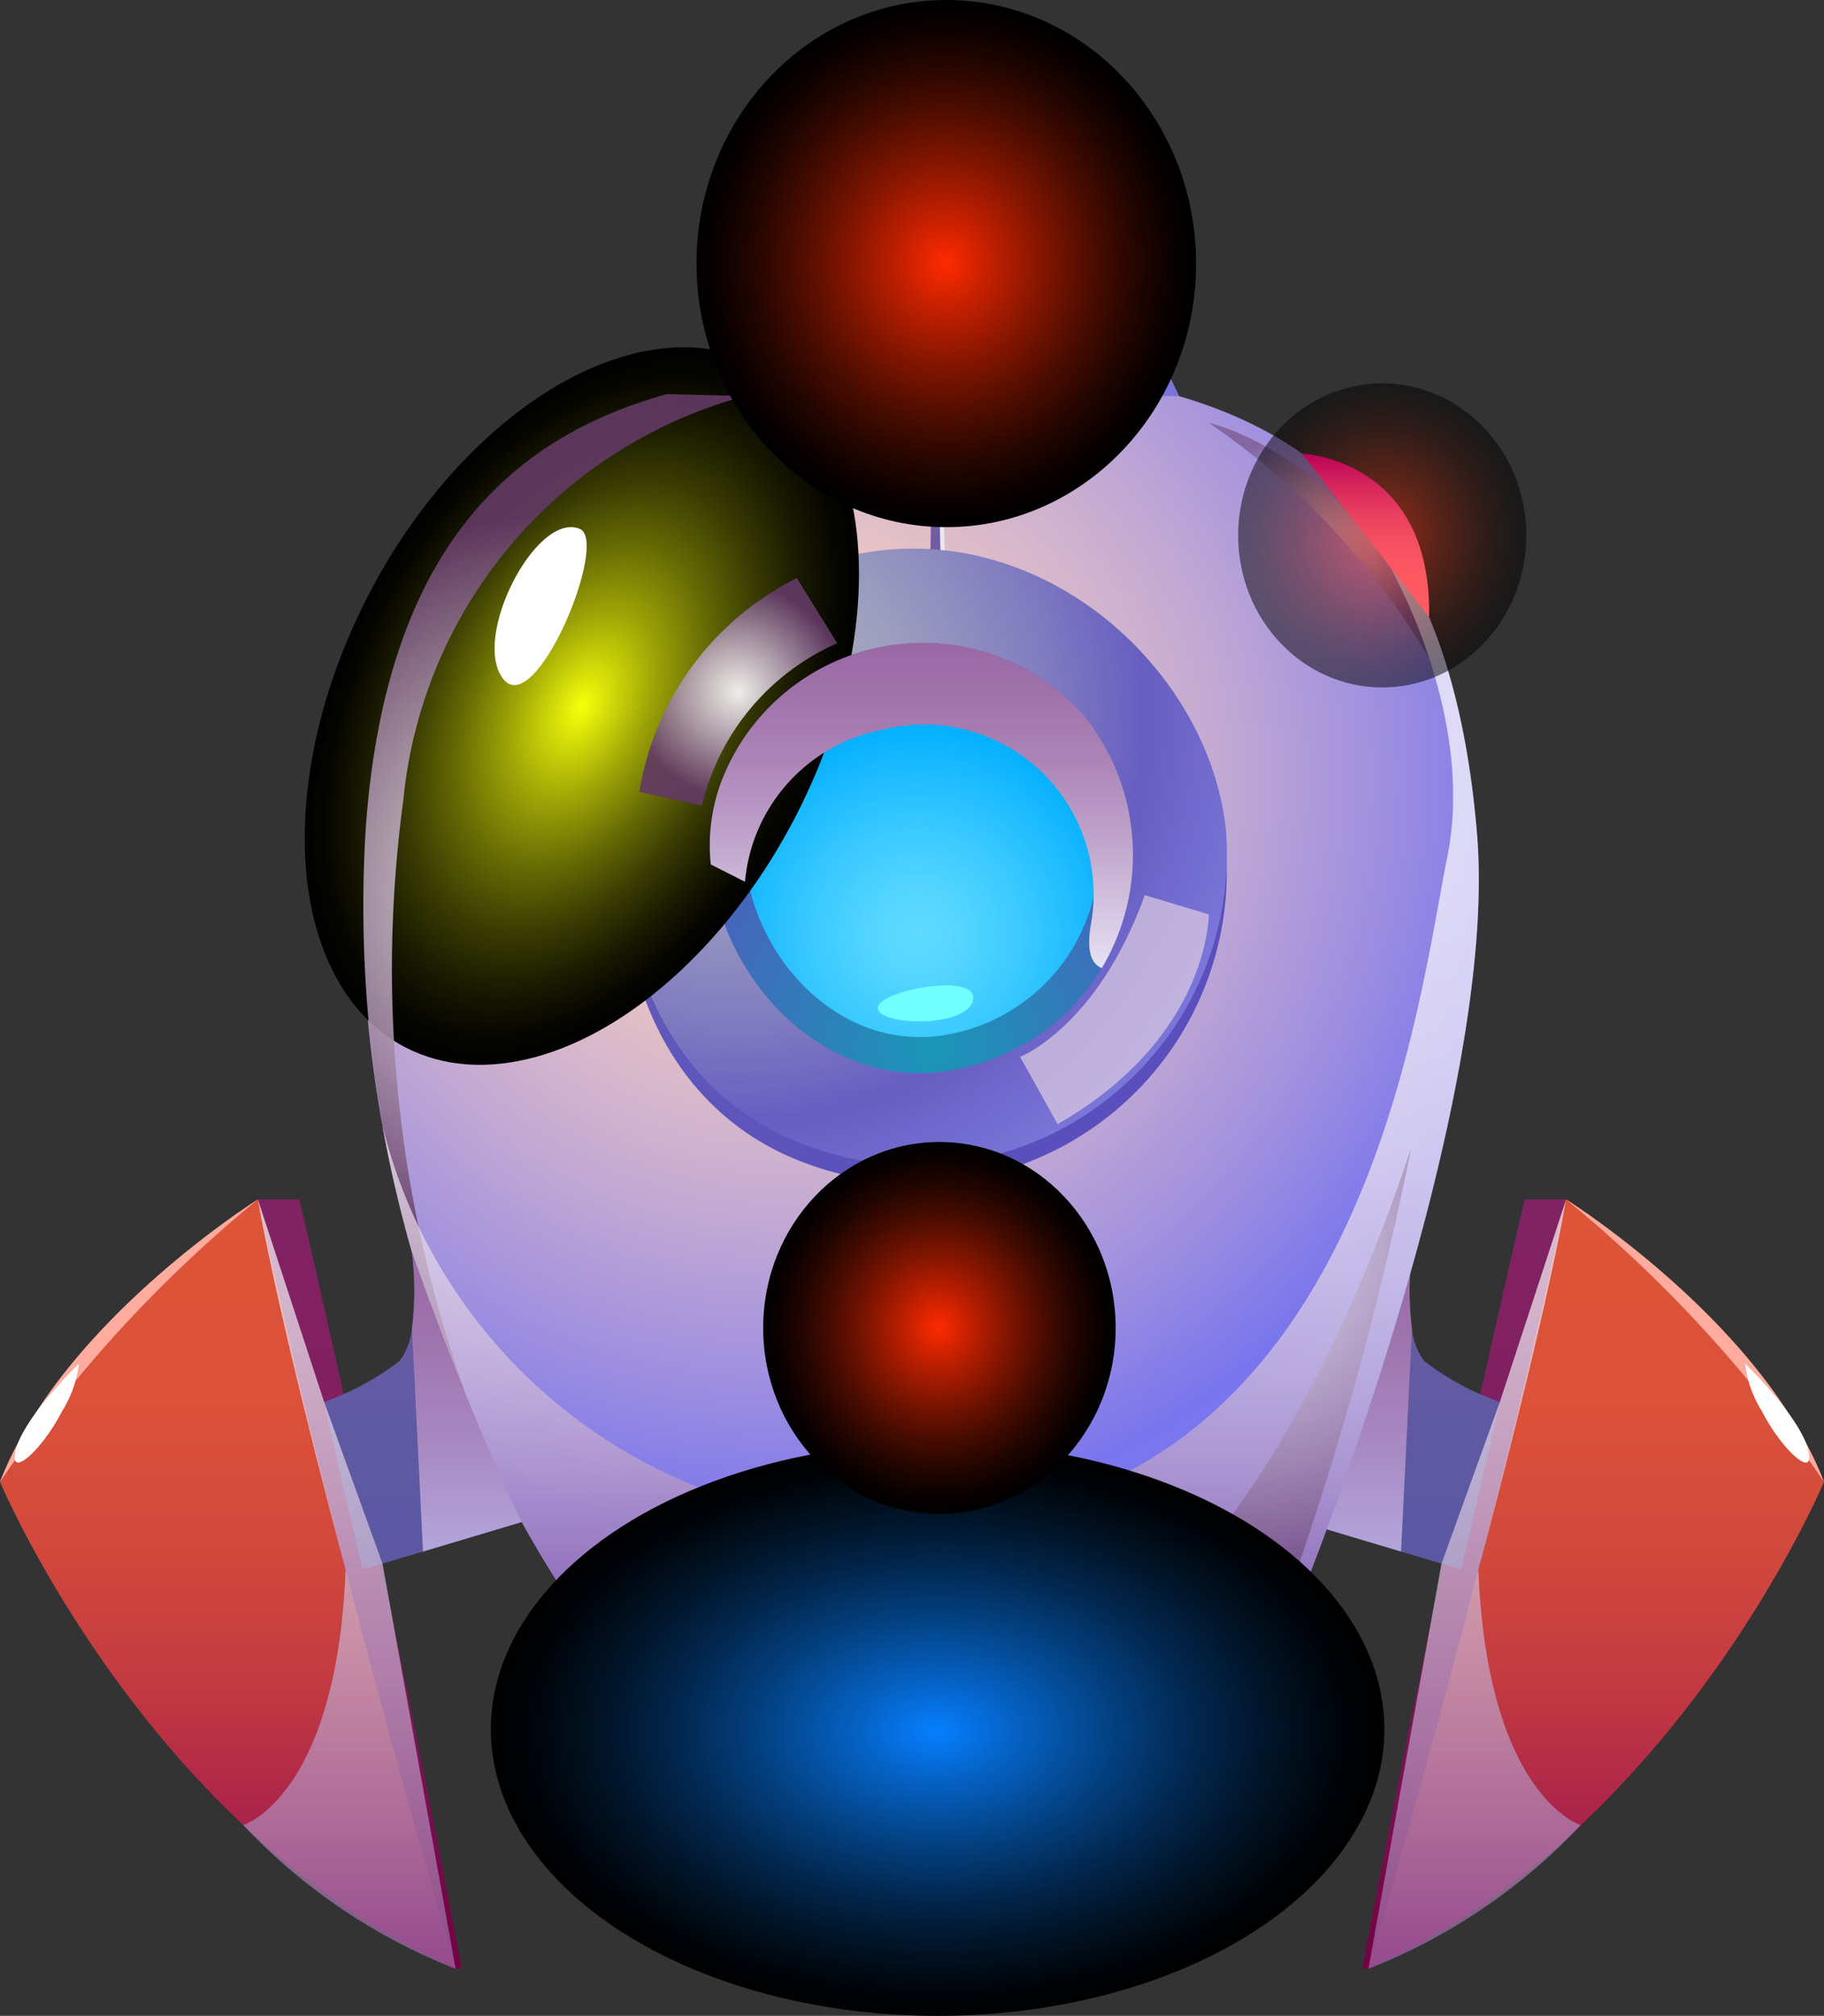 <svg xmlns="http://www.w3.org/2000/svg" xmlns:xlink="http://www.w3.org/1999/xlink" viewBox="0 0 39.205 43.311"><rect x="0" y="0" width="39.205" height="43.311" fill="#333333" stroke="none"/><defs><style>.cls-1{isolation:isolate;}.cls-10,.cls-11,.cls-12,.cls-13,.cls-14,.cls-15,.cls-16,.cls-17,.cls-18,.cls-19,.cls-2,.cls-20,.cls-21,.cls-23,.cls-24,.cls-25,.cls-26,.cls-27,.cls-28,.cls-29,.cls-3,.cls-30,.cls-31,.cls-32,.cls-33,.cls-34,.cls-35,.cls-36,.cls-37,.cls-39,.cls-4,.cls-40,.cls-41,.cls-44,.cls-45,.cls-5,.cls-6,.cls-7,.cls-8,.cls-9{fill-rule:evenodd;}.cls-2{fill:url(#Áåçûìÿííûé_ãðàäèåíò_230);}.cls-3{fill:url(#Áåçûìÿííûé_ãðàäèåíò_142);}.cls-4{fill:url(#Áåçûìÿííûé_ãðàäèåíò_119);}.cls-24,.cls-25,.cls-26,.cls-36,.cls-5{opacity:0.71;}.cls-24,.cls-25,.cls-26,.cls-28,.cls-33,.cls-36,.cls-5,.cls-7{mix-blend-mode:multiply;}.cls-5{fill:url(#Áåçûìÿííûé_ãðàäèåíò_4);}.cls-6{fill:#ffac9f;}.cls-7{fill:url(#Áåçûìÿííûé_ãðàäèåíò_210);}.cls-8{fill:#fff;}.cls-9{fill:url(#Áåçûìÿííûé_ãðàäèåíò_230-2);}.cls-10{fill:url(#Áåçûìÿííûé_ãðàäèåíò_142-2);}.cls-11{fill:url(#Áåçûìÿííûé_ãðàäèåíò_162);}.cls-12,.cls-22,.cls-23,.cls-29,.cls-30,.cls-31,.cls-32,.cls-35,.cls-37,.cls-38,.cls-42,.cls-43,.cls-46{mix-blend-mode:screen;}.cls-12{fill:url(#Áåçûìÿííûé_ãðàäèåíò_13);}.cls-13{fill:url(#Áåçûìÿííûé_ãðàäèåíò_119-2);}.cls-14{fill:url(#Áåçûìÿííûé_ãðàäèåíò_72);}.cls-15{fill:url(#Áåçûìÿííûé_ãðàäèåíò_72-2);}.cls-16{fill:url(#Áåçûìÿííûé_ãðàäèåíò_91);}.cls-17{fill:url(#Áåçûìÿííûé_ãðàäèåíò_72-3);}.cls-18{fill:url(#Áåçûìÿííûé_ãðàäèåíò_220);}.cls-19{fill:url(#Áåçûìÿííûé_ãðàäèåíò_184);}.cls-20{fill:url(#Áåçûìÿííûé_ãðàäèåíò_72-4);}.cls-21{fill:url(#Áåçûìÿííûé_ãðàäèåíò_119-3);}.cls-22{fill:url(#Áåçûìÿííûé_ãðàäèåíò_158);}.cls-23,.cls-35{opacity:0.91;}.cls-23{fill:url(#Áåçûìÿííûé_ãðàäèåíò_494);}.cls-24{fill:url(#Áåçûìÿííûé_ãðàäèåíò_190);}.cls-25{fill:url(#Áåçûìÿííûé_ãðàäèåíò_195);}.cls-26{fill:url(#Áåçûìÿííûé_ãðàäèåíò_4-2);}.cls-27{fill:url(#Áåçûìÿííûé_ãðàäèåíò_184-2);}.cls-28{fill:url(#Áåçûìÿííûé_ãðàäèåíò_210-2);}.cls-29{fill:url(#Áåçûìÿííûé_ãðàäèåíò_494-2);}.cls-30{fill:url(#Áåçûìÿííûé_ãðàäèåíò_494-3);}.cls-31{fill:url(#Áåçûìÿííûé_ãðàäèåíò_494-4);}.cls-32,.cls-37,.cls-43{opacity:0.5;}.cls-32{fill:url(#Áåçûìÿííûé_ãðàäèåíò_494-5);}.cls-33{fill:url(#Áåçûìÿííûé_ãðàäèåíò_214);}.cls-34{fill:#72ffff;}.cls-35{fill:url(#Áåçûìÿííûé_ãðàäèåíò_494-6);}.cls-36{fill:#ddcce0;}.cls-37{fill:url(#Áåçûìÿííûé_ãðàäèåíò_494-7);}.cls-38{fill:url(#Áåçûìÿííûé_ãðàäèåíò_223);}.cls-39{fill:url(#Áåçûìÿííûé_ãðàäèåíò_242);}.cls-40{fill:url(#Áåçûìÿííûé_ãðàäèåíò_119-4);}.cls-41{fill:url(#Áåçûìÿííûé_ãðàäèåíò_119-5);}.cls-42{fill:url(#Áåçûìÿííûé_ãðàäèåíò_249);}.cls-43{fill:url(#Áåçûìÿííûé_ãðàäèåíò_249-2);}.cls-44{fill:url(#Áåçûìÿííûé_ãðàäèåíò_242-2);}.cls-45{fill:url(#Áåçûìÿííûé_ãðàäèåíò_242-3);}.cls-46{fill:url(#Áåçûìÿííûé_ãðàäèåíò_249-3);}</style><linearGradient id="Áåçûìÿííûé_ãðàäèåíò_230" x1="-453.822" y1="42.299" x2="-453.822" y2="25.769" gradientTransform="matrix(-1, 0, 0, 1, -419.513, 0)" gradientUnits="userSpaceOnUse"><stop offset="0" stop-color="#860057"/><stop offset="0.026" stop-color="#8c0555"/><stop offset="0.186" stop-color="#a9224b"/><stop offset="0.355" stop-color="#c13842"/><stop offset="0.536" stop-color="#d1483d"/><stop offset="0.736" stop-color="#db5139"/><stop offset="0.994" stop-color="#de5438"/></linearGradient><linearGradient id="Áåçûìÿííûé_ãðàäèåíò_142" x1="-450.986" y1="42.299" x2="-450.986" y2="25.769" gradientTransform="matrix(-1, 0, 0, 1, -419.513, 0)" gradientUnits="userSpaceOnUse"><stop offset="0" stop-color="#720043"/><stop offset="0.058" stop-color="#740547"/><stop offset="0.322" stop-color="#7b1557"/><stop offset="0.616" stop-color="#801f60"/><stop offset="0.994" stop-color="#812263"/></linearGradient><linearGradient id="Áåçûìÿííûé_ãðàäèåíò_119" x1="-449.627" y1="33.724" x2="-449.627" y2="26.899" gradientTransform="matrix(-1, 0, 0, 1, -419.513, 0)" gradientUnits="userSpaceOnUse"><stop offset="0" stop-color="#5b58a3"/><stop offset="0.439" stop-color="#5f59a3"/><stop offset="0.848" stop-color="#6a5ca2"/><stop offset="0.994" stop-color="#705ea2"/></linearGradient><linearGradient id="Áåçûìÿííûé_ãðàäèåíò_4" x1="-451.207" y1="42.299" x2="-451.207" y2="25.769" gradientTransform="matrix(-1, 0, 0, 1, -419.513, 0)" gradientUnits="userSpaceOnUse"><stop offset="0" stop-color="#9a69a4"/><stop offset="0.401" stop-color="#c6abcc"/><stop offset="0.807" stop-color="#efe7f1"/><stop offset="1" stop-color="#fff"/></linearGradient><linearGradient id="Áåçûìÿííûé_ãðàäèåíò_210" x1="-448.684" y1="33.338" x2="-448.684" y2="26.899" gradientTransform="matrix(-1, 0, 0, 1, -419.513, 0)" gradientUnits="userSpaceOnUse"><stop offset="0" stop-color="#b3a6db"/><stop offset="0.413" stop-color="#a685be"/><stop offset="0.766" stop-color="#9d71ab"/><stop offset="1" stop-color="#9a69a4"/></linearGradient><linearGradient id="Áåçûìÿííûé_ãðàäèåíò_230-2" x1="4.897" y1="42.299" x2="4.897" y2="25.769" gradientTransform="matrix(1, 0, 0, 1, 0, 0)" xlink:href="#Áåçûìÿííûé_ãðàäèåíò_230"/><linearGradient id="Áåçûìÿííûé_ãðàäèåíò_142-2" x1="7.732" y1="42.299" x2="7.732" y2="25.769" gradientTransform="matrix(1, 0, 0, 1, 0, 0)" xlink:href="#Áåçûìÿííûé_ãðàäèåíò_142"/><radialGradient id="Áåçûìÿííûé_ãðàäèåíò_162" cx="16.733" cy="16.68" r="21.437" gradientUnits="userSpaceOnUse"><stop offset="0" stop-color="#ffd5bd"/><stop offset="0.103" stop-color="#f8d0bf"/><stop offset="0.253" stop-color="#e5c2c6"/><stop offset="0.43" stop-color="#c5abd2"/><stop offset="0.627" stop-color="#9a8ce1"/><stop offset="0.754" stop-color="#7a75ed"/><stop offset="0.975" stop-color="#7a82ed"/></radialGradient><linearGradient id="Áåçûìÿííûé_ãðàäèåíò_13" x1="20.295" y1="34.223" x2="20.295" y2="8.471" gradientUnits="userSpaceOnUse"><stop offset="0" stop-color="#623964"/><stop offset="1" stop-color="#fff"/></linearGradient><linearGradient id="Áåçûìÿííûé_ãðàäèåíò_119-2" x1="13.378" y1="29.568" x2="25.531" y2="14.669" gradientTransform="matrix(1, 0, 0, 1, 0, 0)" xlink:href="#Áåçûìÿííûé_ãðàäèåíò_119"/><radialGradient id="Áåçûìÿííûé_ãðàäèåíò_72" cx="16.547" cy="7.596" r="7.154" gradientUnits="userSpaceOnUse"><stop offset="0" stop-color="#b1b5bd"/><stop offset="0.137" stop-color="#abaebd"/><stop offset="0.336" stop-color="#9b9bbf"/><stop offset="0.57" stop-color="#817cc0"/><stop offset="0.754" stop-color="#685ec2"/><stop offset="0.975" stop-color="#7a75d8"/></radialGradient><radialGradient id="Áåçûìÿííûé_ãðàäèåíò_72-2" cx="17.896" cy="6.647" r="4.339" xlink:href="#Áåçûìÿííûé_ãðàäèåíò_72"/><radialGradient id="Áåçûìÿííûé_ãðàäèåíò_91" cx="15.878" cy="15.704" r="11.58" gradientUnits="userSpaceOnUse"><stop offset="0.025" stop-color="#6a64b8"/><stop offset="0.939" stop-color="#5a4fbc"/></radialGradient><radialGradient id="Áåçûìÿííûé_ãðàäèåíò_72-3" cx="15.881" cy="15.317" r="11.58" xlink:href="#Áåçûìÿííûé_ãðàäèåíò_72"/><radialGradient id="Áåçûìÿííûé_ãðàäèåíò_220" cx="20.055" cy="22.477" r="8.09" gradientUnits="userSpaceOnUse"><stop offset="0.025" stop-color="#1b95b8"/><stop offset="0.939" stop-color="#5a4fbc"/></radialGradient><radialGradient id="Áåçûìÿííûé_ãðàäèåíò_184" cx="19.718" cy="20.084" r="4.628" gradientUnits="userSpaceOnUse"><stop offset="0.006" stop-color="#60dbff"/><stop offset="0.182" stop-color="#56d6ff"/><stop offset="0.479" stop-color="#3ccaff"/><stop offset="0.857" stop-color="#12b6ff"/><stop offset="1" stop-color="#00aeff"/></radialGradient><radialGradient id="Áåçûìÿííûé_ãðàäèåíò_72-4" cx="15.318" cy="35.083" r="10.171" xlink:href="#Áåçûìÿííûé_ãðàäèåíò_72"/><linearGradient id="Áåçûìÿííûé_ãðàäèåíò_119-3" x1="9.092" y1="33.724" x2="9.092" y2="26.899" gradientTransform="matrix(1, 0, 0, 1, 0, 0)" xlink:href="#Áåçûìÿííûé_ãðàäèåíò_119"/><radialGradient id="Áåçûìÿííûé_ãðàäèåíò_158" cx="-3.251" cy="-82.423" r="6.258" gradientTransform="matrix(0, 0.826, -1.319, 0, -96.223, 17.856)" gradientUnits="userSpaceOnUse"><stop offset="0.006" stop-color="#f4ff09"/><stop offset="0.066" stop-color="#dfe908"/><stop offset="0.267" stop-color="#9ca306"/><stop offset="0.457" stop-color="#646904"/><stop offset="0.631" stop-color="#393c02"/><stop offset="0.785" stop-color="#1a1b01"/><stop offset="0.913" stop-color="#070700"/><stop offset="1"/></radialGradient><radialGradient id="Áåçûìÿííûé_ãðàäèåíò_494" cx="11.905" cy="19.232" r="8.145" gradientUnits="userSpaceOnUse"><stop offset="0" stop-color="#fff"/><stop offset="1" stop-color="#623964"/></radialGradient><linearGradient id="Áåçûìÿííûé_ãðàäèåíò_190" x1="20.004" y1="34.222" x2="20.004" y2="10.212" gradientUnits="userSpaceOnUse"><stop offset="0" stop-color="#9a69a4"/><stop offset="0.039" stop-color="#a87eb1"/><stop offset="0.113" stop-color="#bfa1c6"/><stop offset="0.196" stop-color="#d3bed8"/><stop offset="0.286" stop-color="#e3d6e6"/><stop offset="0.388" stop-color="#f0e8f1"/><stop offset="0.509" stop-color="#f8f5f9"/><stop offset="0.667" stop-color="#fefdfe"/><stop offset="1" stop-color="#fff"/></linearGradient><linearGradient id="Áåçûìÿííûé_ãðàäèåíò_195" x1="19.897" y1="35.221" x2="19.897" y2="34.223" gradientUnits="userSpaceOnUse"><stop offset="0" stop-color="#fff"/><stop offset="0.197" stop-color="#e4d6e6"/><stop offset="0.456" stop-color="#c4a8ca"/><stop offset="0.686" stop-color="#ad85b5"/><stop offset="0.875" stop-color="#9f71a9"/><stop offset="1" stop-color="#9a69a4"/></linearGradient><linearGradient id="Áåçûìÿííûé_ãðàäèåíò_4-2" x1="7.511" y1="42.299" x2="7.511" y2="25.769" gradientTransform="matrix(1, 0, 0, 1, 0, 0)" xlink:href="#Áåçûìÿííûé_ãðàäèåíò_4"/><radialGradient id="Áåçûìÿííûé_ãðàäèåíò_184-2" cx="20.023" cy="37.676" r="5.552" xlink:href="#Áåçûìÿííûé_ãðàäèåíò_184"/><linearGradient id="Áåçûìÿííûé_ãðàäèåíò_210-2" x1="10.034" y1="33.338" x2="10.034" y2="26.899" gradientTransform="matrix(1, 0, 0, 1, 0, 0)" xlink:href="#Áåçûìÿííûé_ãðàäèåíò_210"/><radialGradient id="Áåçûìÿííûé_ãðàäèåíò_494-2" cx="17.348" cy="7.945" r="1.168" xlink:href="#Áåçûìÿííûé_ãðàäèåíò_494"/><radialGradient id="Áåçûìÿííûé_ãðàäèåíò_494-3" cx="18.57" cy="6.891" r="0.944" xlink:href="#Áåçûìÿííûé_ãðàäèåíò_494"/><radialGradient id="Áåçûìÿííûé_ãðàäèåíò_494-4" cx="16.744" cy="35.046" r="1.258" xlink:href="#Áåçûìÿííûé_ãðàäèåíò_494"/><radialGradient id="Áåçûìÿííûé_ãðàäèåíò_494-5" cx="26.182" cy="27.165" r="6.49" xlink:href="#Áåçûìÿííûé_ãðàäèåíò_494"/><linearGradient id="Áåçûìÿííûé_ãðàäèåíò_214" x1="19.802" y1="20.803" x2="19.802" y2="13.822" gradientUnits="userSpaceOnUse"><stop offset="0" stop-color="#e7e3f4"/><stop offset="0.073" stop-color="#dfd6ec"/><stop offset="0.372" stop-color="#c1a7cd"/><stop offset="0.637" stop-color="#ac85b7"/><stop offset="0.856" stop-color="#9f71a9"/><stop offset="1" stop-color="#9a69a4"/></linearGradient><radialGradient id="Áåçûìÿííûé_ãðàäèåíò_494-6" cx="15.87" cy="14.866" r="2.292" xlink:href="#Áåçûìÿííûé_ãðàäèåíò_494"/><radialGradient id="Áåçûìÿííûé_ãðàäèåíò_494-7" cx="28.35" cy="11.612" r="2.45" xlink:href="#Áåçûìÿííûé_ãðàäèåíò_494"/><radialGradient id="Áåçûìÿííûé_ãðàäèåíò_223" cx="-311.513" cy="132.894" r="5.761" gradientTransform="translate(539.414 -104.869) scale(1.667 1.069)" gradientUnits="userSpaceOnUse"><stop offset="0" stop-color="#067fff"/><stop offset="0.173" stop-color="#0562c5"/><stop offset="0.399" stop-color="#034080"/><stop offset="0.602" stop-color="#022449"/><stop offset="0.777" stop-color="#011121"/><stop offset="0.915" stop-color="#000409"/><stop offset="1"/></radialGradient><linearGradient id="Áåçûìÿííûé_ãðàäèåíò_242" x1="20.037" y1="6.614" x2="20.037" y2="2.928" gradientUnits="userSpaceOnUse"><stop offset="0.006" stop-color="#ff5c63"/><stop offset="0.259" stop-color="#fd5963"/><stop offset="0.456" stop-color="#f54f61"/><stop offset="0.633" stop-color="#e93f5f"/><stop offset="0.8" stop-color="#d7275c"/><stop offset="0.957" stop-color="#c10a58"/><stop offset="1" stop-color="#ba0057"/></linearGradient><linearGradient id="Áåçûìÿííûé_ãðàäèåíò_119-4" x1="19.112" y1="29.947" x2="21.062" y2="27.556" gradientTransform="matrix(1, 0, 0, 1, 0, 0)" xlink:href="#Áåçûìÿííûé_ãðàäèåíò_119"/><linearGradient id="Áåçûìÿííûé_ãðàäèåíò_119-5" x1="-616.007" y1="29.991" x2="-613.997" y2="27.526" gradientTransform="matrix(-1, 0, 0, 1, -594.714, 0)" xlink:href="#Áåçûìÿííûé_ãðàäèåíò_119"/><radialGradient id="Áåçûìÿííûé_ãðàäèåíò_249" cx="-311.401" cy="76.48" r="3.221" gradientTransform="translate(539.414 -128.797) scale(1.667 1.758)" gradientUnits="userSpaceOnUse"><stop offset="0" stop-color="#ff2a00"/><stop offset="0.173" stop-color="#c52000"/><stop offset="0.399" stop-color="#801500"/><stop offset="0.602" stop-color="#490c00"/><stop offset="0.777" stop-color="#210500"/><stop offset="0.915" stop-color="#090100"/><stop offset="1"/></radialGradient><radialGradient id="Áåçûìÿííûé_ãðàäèåíò_249-2" cx="-305.78" cy="79.802" r="1.858" xlink:href="#Áåçûìÿííûé_ãðàäèåíò_249"/><linearGradient id="Áåçûìÿííûé_ãðàäèåíò_242-2" x1="29.353" y1="13.26" x2="29.353" y2="9.747" xlink:href="#Áåçûìÿííûé_ãðàäèåíò_242"/><linearGradient id="Áåçûìÿííûé_ãðàäèåíò_242-3" x1="20.192" y1="30.188" x2="20.192" y2="26.993" xlink:href="#Áåçûìÿííûé_ãðàäèåíò_242"/><radialGradient id="Áåçûìÿííûé_ãðàäèåíò_249-3" cx="-311.49" cy="89.488" r="2.272" xlink:href="#Áåçûìÿííûé_ãðàäèåíò_249"/></defs><title>Asset 16</title><g class="cls-1"><g id="Layer_2" data-name="Layer 2"><g id="Layer_1-2" data-name="Layer 1"><g id="aligned"><path class="cls-2" d="M33.662,25.769s4.166,2.8,5.543,6.069c0,0-3.164,7.542-9.793,10.461h0S31.16,34.551,33.662,25.769Z"/><path class="cls-3" d="M33.662,25.769h-.891s-1.9,8.019-3.487,16.514l.128.016S32.069,33.364,33.662,25.769Z"/><path class="cls-4" d="M27.988,32.7l2.126.635,1.294.386.831-3.6a5.788,5.788,0,0,1-1.625-.879,1.353,1.353,0,0,1-.265-.681,6.738,6.738,0,0,1,0-1.66C30.284,27.1,29.157,30.307,27.988,32.7Z"/><path class="cls-5" d="M33.976,39.211s-2.006-.609-2.2-5.486c0,0,1.358-5.011,1.886-7.956l-1.423,4.349L30.982,33.6l-1.57,8.7A12.555,12.555,0,0,0,33.976,39.211Z"/><path class="cls-6" d="M39.205,31.838a28.305,28.305,0,0,0-5.543-6.069S37.879,28.407,39.205,31.838Z"/><path class="cls-7" d="M27.988,32.7l2.126.635.235-4.779a6.738,6.738,0,0,1,0-1.66C30.284,27.1,29.157,30.307,27.988,32.7Z"/><path class="cls-8" d="M38.887,31.268c.047.467-.641-.2-1.02-.956a2.4,2.4,0,0,1-.356-1.013S38.816,30.556,38.887,31.268Z"/><path class="cls-9" d="M5.543,25.769S1.377,28.564,0,31.838c0,0,3.165,7.542,9.794,10.461h0S8.045,34.551,5.543,25.769Z"/><path class="cls-10" d="M5.543,25.769h.891s1.9,8.019,3.487,16.514l-.127.016S7.137,33.364,5.543,25.769Z"/><path class="cls-11" d="M27.994,34.222H12.131a24.149,24.149,0,0,1-2.308-4.491,28.513,28.513,0,0,1-1.6-5.533v0a25.67,25.67,0,0,1-.366-6.364c.423-6.066,3.155-8.44,6.477-9.361h.005A21.562,21.562,0,0,1,20.03,7.9c3.5,0,6.469.5,8.55,2.311l0,0c1.73,1.508,2.852,3.919,3.165,7.7C32.233,23.752,27.994,34.222,27.994,34.222Z"/><path class="cls-12" d="M20.078,8.471l-.049,25.752h.22a235.92,235.92,0,0,0-.113-25.75Z"/><path class="cls-13" d="M20.029,34.223s-.275-14.82.049-25.752l.058,0s.488,17.983-.045,25.75Z"/><path class="cls-14" d="M14.479,8.431l.388-.734a30.784,30.784,0,0,1,10.041-.1l.437.913Z"/><path class="cls-15" d="M16.648,7.428l.446-.853a15.624,15.624,0,0,1,5.87.172l.239.665Z"/><path class="cls-16" d="M16.333,13.087c-4,2.292-4.125,10.114,1.065,11.933a6.686,6.686,0,0,0,8.952-6.777C25.938,14.169,21.059,10.38,16.333,13.087Z"/><path class="cls-17" d="M16.336,12.7c-4,2.292-4.126,10.113,1.064,11.933a6.687,6.687,0,0,0,8.953-6.777C25.94,13.782,21.062,9.992,16.336,12.7Z"/><path class="cls-18" d="M23.683,20.8A4.645,4.645,0,0,1,20.869,22.9c-2.93.821-5.358-1.755-5.593-4.321a3.9,3.9,0,0,1,.33-2.028A4.632,4.632,0,0,1,23.3,15.375,4.772,4.772,0,0,1,23.683,20.8Z"/><path class="cls-19" d="M16.3,16.842c-1.156,2.456,1.283,6.185,4.4,5.31a3.936,3.936,0,0,0,2.028-6.29A3.873,3.873,0,0,0,16.3,16.842Z"/><polygon class="cls-20" points="13.412 34.223 13.985 35.943 26.017 35.917 26.382 34.223 13.412 34.223"/><path class="cls-21" d="M11.217,32.7l-2.125.635-1.3.386-.831-3.6a5.788,5.788,0,0,0,1.625-.879,1.353,1.353,0,0,0,.265-.681,6.738,6.738,0,0,0,0-1.66C8.921,27.1,10.048,30.307,11.217,32.7Z"/><ellipse class="cls-22" cx="12.507" cy="15.169" rx="8.256" ry="5.171" transform="translate(-6.713 19.309) rotate(-62.649)"/><path class="cls-23" d="M8.668,17.2a27.046,27.046,0,0,0,1.357,12.791l-.2-.263a27.146,27.146,0,0,1-1.966-11.9c.423-6.066,3.155-8.44,6.477-9.361h.005l1.673.042A9.992,9.992,0,0,0,8.668,17.2Z"/><path class="cls-24" d="M27.994,34.222H12.131a24.149,24.149,0,0,1-2.308-4.491,28.513,28.513,0,0,1-1.6-5.533,11.255,11.255,0,0,0,11.07,8.541c9.962.094,11.147-11.04,11.813-14.32s-1.44-7.015-2.524-8.207c1.73,1.508,2.852,3.919,3.165,7.7C32.233,23.752,27.994,34.222,27.994,34.222Z"/><path class="cls-25" d="M13.745,35.221a19.16,19.16,0,0,1,6.6-.743c4.393.095,5.827.743,5.827.743l.215-1H13.412Z"/><path class="cls-8" d="M12.462,11.363c-.939-.386-2.34,2.344-1.644,3.226S13.1,11.626,12.462,11.363Z"/><path class="cls-26" d="M5.229,39.211s2.006-.609,2.2-5.486c0,0-1.358-5.011-1.886-7.956l1.423,4.349L8.223,33.6l1.571,8.7A12.554,12.554,0,0,1,5.229,39.211Z"/><path class="cls-27" d="M14.961,35.94s1.391,2.428,5.334,2.428c4.053,0,5.05-2.425,5.05-2.425Z"/><path class="cls-6" d="M0,31.838a28.335,28.335,0,0,1,5.543-6.069S1.326,28.407,0,31.838Z"/><path class="cls-28" d="M11.217,32.7l-2.125.635-.236-4.779a6.738,6.738,0,0,0,0-1.66C8.921,27.1,10.048,30.307,11.217,32.7Z"/><path class="cls-29" d="M16.012,7.5l-.229.967L18.7,8.462l.214-1.04S16.916,7.4,16.012,7.5Z"/><path class="cls-30" d="M17.348,7.42l.239-.911a16.555,16.555,0,0,1,2.205-.144l-.155,1.063Z"/><polygon class="cls-31" points="15.166 34.223 15.522 35.869 18.321 35.869 18.321 34.222 15.166 34.223"/><path class="cls-32" d="M25.207,34.034s2.815-2.434,5.123-9.36a68.936,68.936,0,0,1-2.561,9.36Z"/><path class="cls-33" d="M23.683,20.8c-.216-.083-.323-.343-.248-.869a3.648,3.648,0,0,0-4.522-4.241,3.651,3.651,0,0,0-2.9,3.255l-.736-.373a3.9,3.9,0,0,1,.33-2.028A4.632,4.632,0,0,1,23.3,15.375,4.772,4.772,0,0,1,23.683,20.8Z"/><path class="cls-34" d="M18.868,21.662c.024.379,1.93.43,2.048-.18S18.844,21.282,18.868,21.662Z"/><path class="cls-35" d="M13.743,17.013a6.262,6.262,0,0,1,3.384-4.593l.87,1.4a5.087,5.087,0,0,0-2.91,3.49Z"/><path class="cls-36" d="M22.732,24.152l-.806-1.446s1.66-.639,2.68-3.474l1.376.414S26.006,22.279,22.732,24.152Z"/><path class="cls-37" d="M25.982,9.083s3.368.743,4.735,5.058A15.888,15.888,0,0,0,25.982,9.083Z"/><path class="cls-8" d="M.318,31.268c-.046.467.641-.2,1.02-.956A2.4,2.4,0,0,0,1.694,29.3S.389,30.556.318,31.268Z"/><ellipse class="cls-38" cx="20.153" cy="37.154" rx="9.603" ry="6.157"/><path class="cls-39" d="M17.587,6.509s.647-3.53,2.45-3.58,2.449,3.685,2.449,3.685Z"/><path class="cls-40" d="M20.3,26.9l-.169-.394a2.926,2.926,0,0,0-.664,1.674,3.792,3.792,0,0,0,.788,2.573Z"/><path class="cls-8" d="M19.639,3.493c-.361-.485-1.26,1.1-1.033,1.454S19.8,3.7,19.639,3.493Z"/><path class="cls-41" d="M20.16,26.9l-.034-.358a2.381,2.381,0,0,1,.867,1.638,3.8,3.8,0,0,1-.789,2.573Z"/><ellipse class="cls-42" cx="20.34" cy="5.663" rx="5.369" ry="5.663"/><ellipse class="cls-43" cx="29.71" cy="11.503" rx="3.097" ry="3.267"/><path class="cls-44" d="M27.988,9.747s2.793.106,2.729,3.513Z"/><path class="cls-45" d="M20.153,26.993c-.351,0-.531,1.018-.531,1.635s.345,1.56.576,1.56.55-.858.563-1.6S20.428,26.994,20.153,26.993Z"/><ellipse class="cls-46" cx="20.192" cy="28.531" rx="3.788" ry="3.995"/></g></g></g></g></svg>